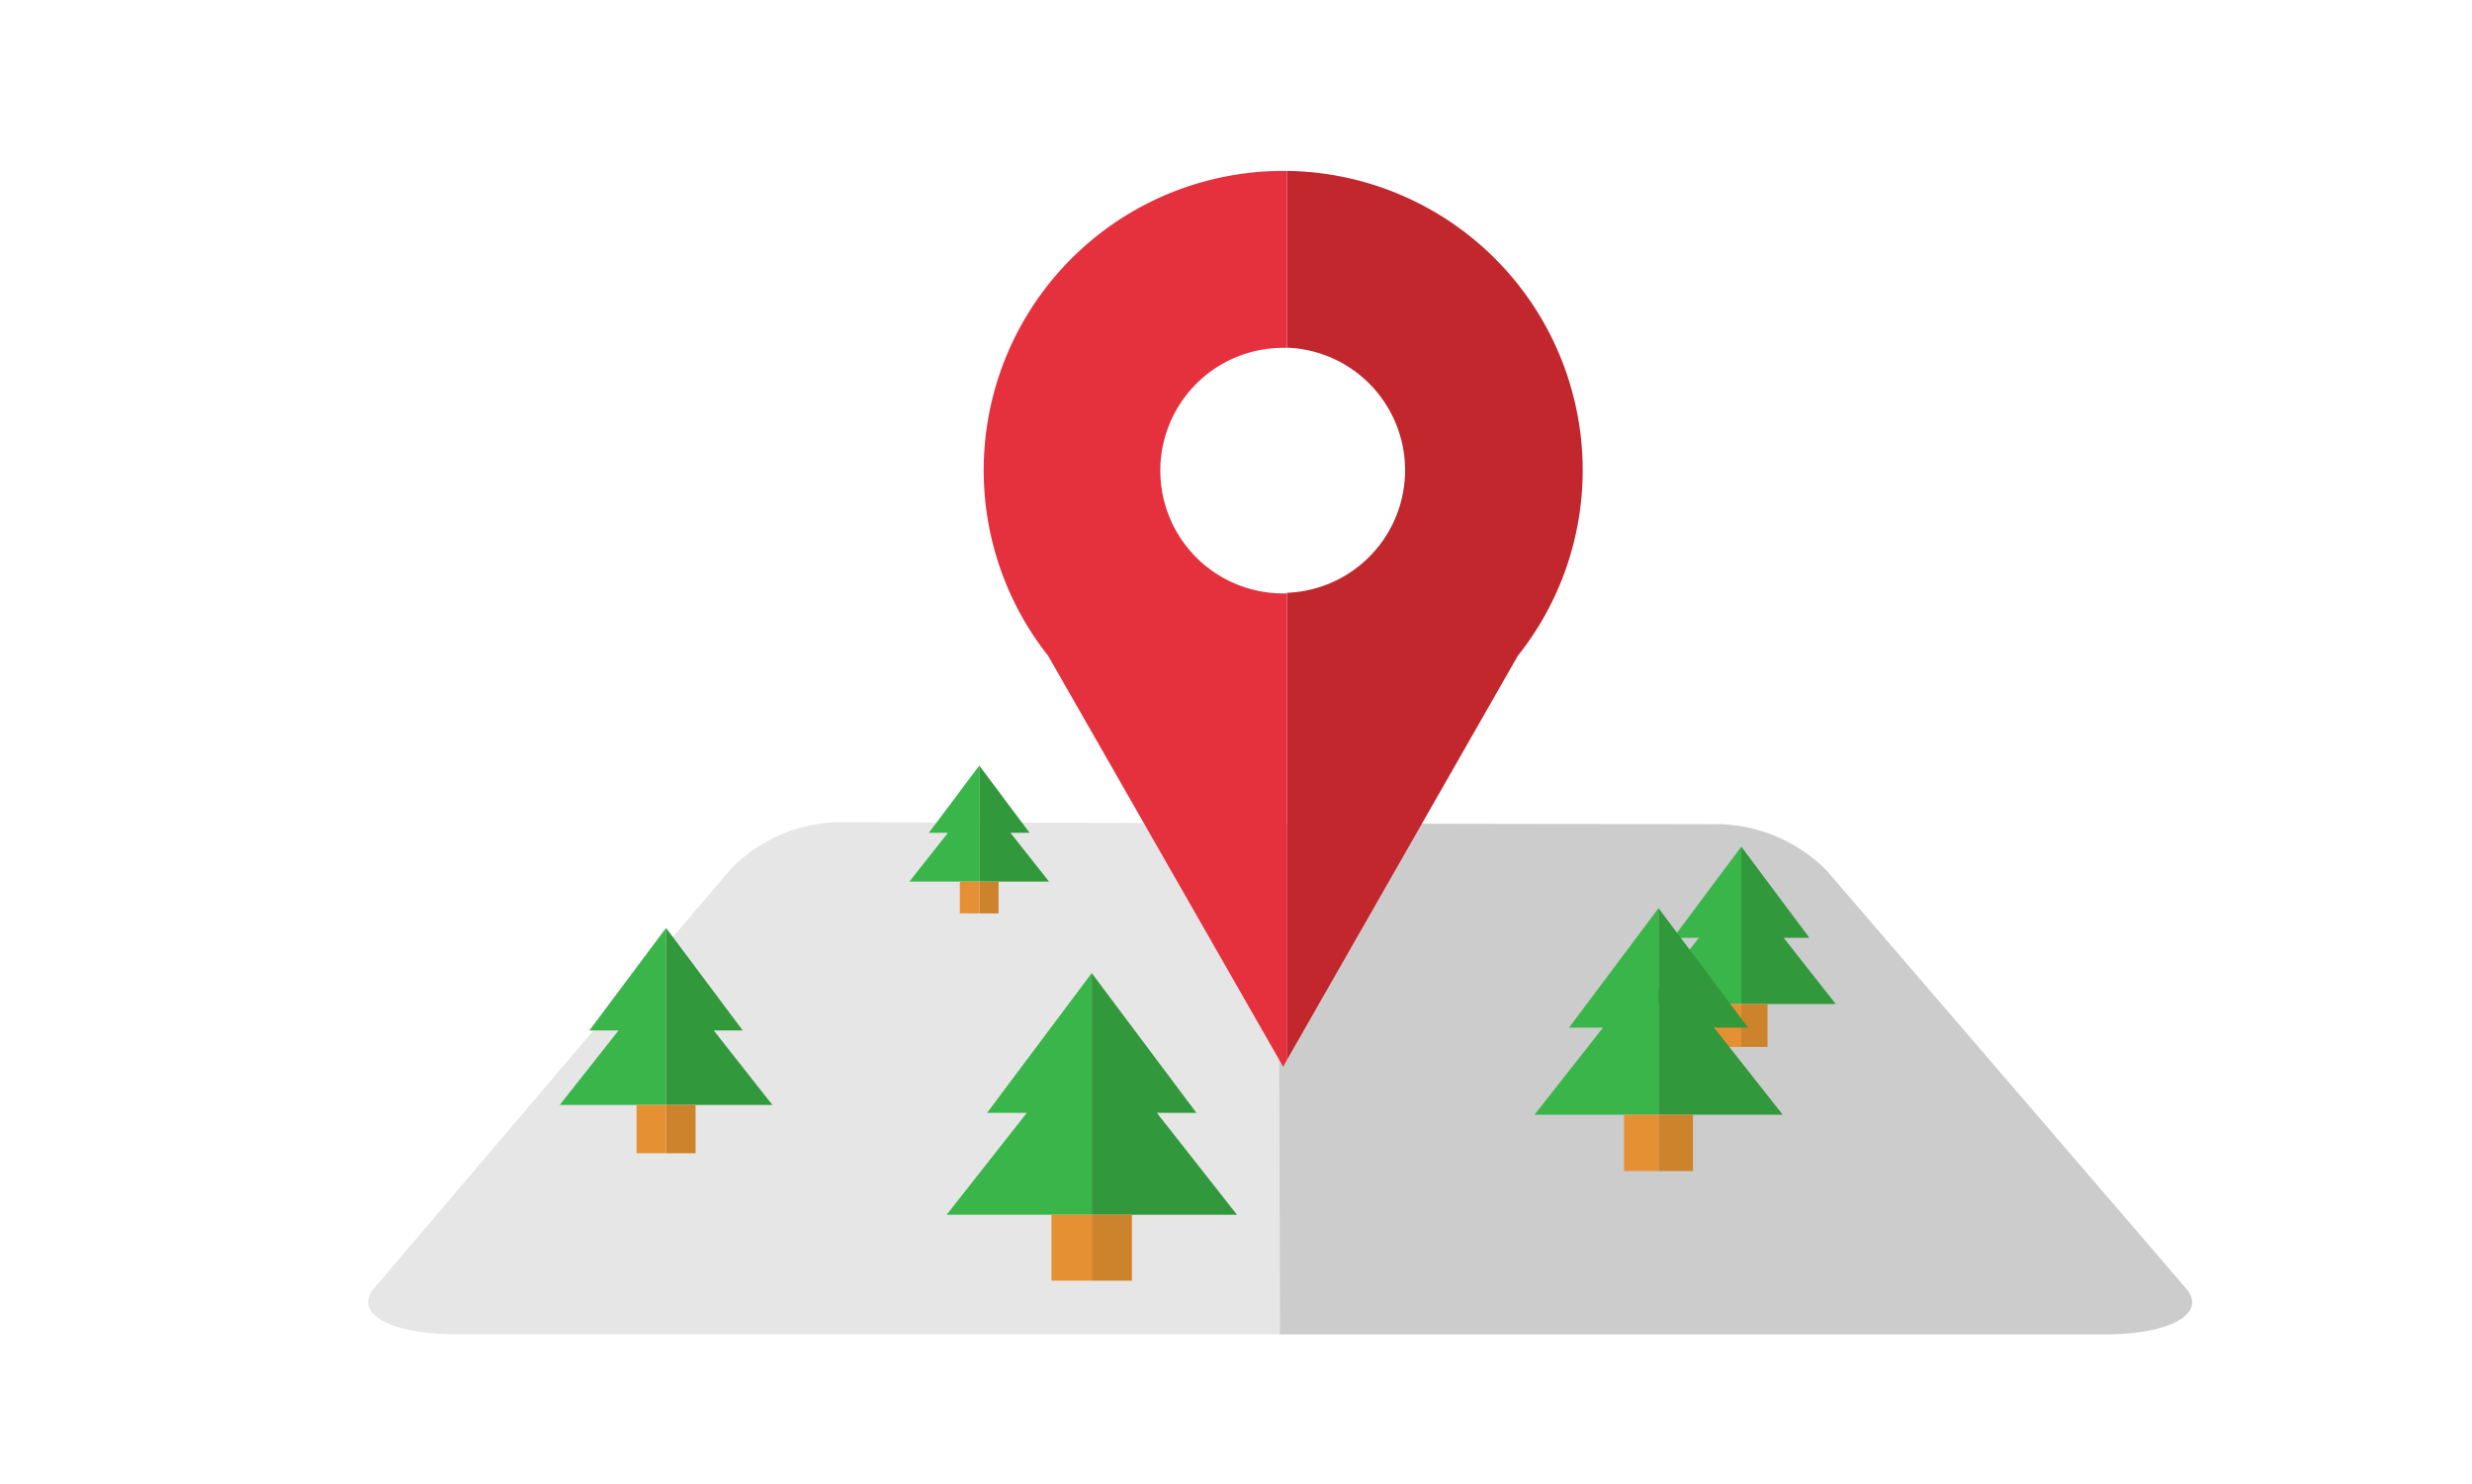 <?xml version="1.0" standalone="no"?><!DOCTYPE svg PUBLIC "-//W3C//DTD SVG 1.1//EN" "http://www.w3.org/Graphics/SVG/1.1/DTD/svg11.dtd"><svg t="1745490257887" class="icon" viewBox="0 0 1706 1024" version="1.1" xmlns="http://www.w3.org/2000/svg" p-id="3445" xmlns:xlink="http://www.w3.org/1999/xlink" width="333.203" height="200"><path d="M576.853 567.524a106.951 106.951 0 0 0-72.135 31.858L258.389 888.946c-14.905 17.522 10.468 31.972 56.889 31.972h568.889l-1.024-352.711z" fill="#E6E6E6" p-id="3446"></path><path d="M1187.726 568.889l-305.38-0.569 1.024 352.711h568.889c45.511 0 71.339-14.336 56.32-31.858l-248.036-288.427a108.43 108.43 0 0 0-72.818-31.858z" fill="#CCCCCC" p-id="3447"></path><path d="M1466.254 901.803H297.188a87.04 87.04 0 0 1-44.715-9.216c-8.192 16.27 13.995 29.013 53.703 29.013h1151.204c39.595 0 61.895-12.629 53.589-29.013a87.268 87.268 0 0 1-44.715 9.216z" fill="" p-id="3448"></path><path d="M876.089 852.537l22.869-0.114 10.809-26.055-131.3 26.283 22.869-0.114-107.975 19.115h67.584l-35.271 12.288H781.312l31.63-12.402h67.584L876.089 852.537zM1249.394 779.492l19.456-0.114 9.216-22.187-111.844 22.414 19.342-0.114-91.932 16.27h57.572l-30.037 10.468h47.332l27.079-10.468h57.572l-3.755-16.27z" fill="" p-id="3449"></path><path d="M1092.267 324.608a206.62 206.62 0 0 0-204.117-206.62v121.97a84.651 84.651 0 0 1 0 169.188V731.591l159.289-278.869A205.824 205.824 0 0 0 1092.267 324.608z" fill="#C1272D" p-id="3450"></path><path d="M885.532 409.6a84.764 84.764 0 1 1 0-169.529h2.617V117.988h-2.617a206.62 206.62 0 0 0-162.133 334.734l162.133 283.534 2.617-4.551V409.6z" fill="#E5303E" p-id="3451"></path><path d="M753.436 671.63l-72.249 96.484h27.42l-55.296 70.315h100.124V671.63z" fill="#39B54A" p-id="3452"></path><path d="M798.379 768.114h27.307l-72.249-96.484v166.798h100.238l-55.296-70.315z" fill="#31993B" p-id="3453"></path><path d="M753.436 838.428h27.762v45.511h-27.762z" fill="#CC832B" p-id="3454"></path><path d="M725.675 838.428h27.762v45.511h-27.762z" fill="#E59033" p-id="3455"></path><path d="M734.777 615.31h10.923l5.234-12.516-63.147 12.629 11.036-0.114-51.883 9.216h32.427l-16.953 5.916H689.152l15.246-6.03h32.427l-2.048-9.102zM1281.593 702.123h14.791l7.054-16.953-85.447 17.067h14.905l-70.315 12.402h44.032l-22.983 7.964h36.181l20.594-8.078h44.032l-2.844-12.402z" fill="" p-id="3456"></path><path d="M675.84 528.384l-34.816 46.421h13.198l-26.624 33.678h48.242v-80.1z" fill="#39B54A" p-id="3457"></path><path d="M697.344 574.805h13.198l-34.702-46.421v80.1h48.128l-26.624-33.678z" fill="#31993B" p-id="3458"></path><path d="M675.84 608.597h13.312v21.845H675.84z" fill="#CC832B" p-id="3459"></path><path d="M662.414 608.597h13.312v21.845h-13.312z" fill="#E59033" p-id="3460"></path><path d="M1201.721 584.363l-46.99 62.919h17.749l-35.954 45.739H1201.721v-108.658z" fill="#39B54A" p-id="3461"></path><path d="M1230.962 647.282h17.749l-46.99-62.919v108.658H1266.916l-35.954-45.739z" fill="#31993B" p-id="3462"></path><path d="M1201.721 693.02h18.091v29.582h-18.091z" fill="#CC832B" p-id="3463"></path><path d="M1183.63 693.02h18.091v29.582h-18.091z" fill="#E59033" p-id="3464"></path><path d="M1144.604 626.802l-61.781 82.489h23.438l-47.218 60.075h85.561V626.802z" fill="#39B54A" p-id="3465"></path><path d="M1182.948 709.291h23.438l-61.781-82.489v142.564h85.675l-47.332-60.075z" fill="#31993B" p-id="3466"></path><path d="M1144.604 769.365h23.78v38.912h-23.78z" fill="#CC832B" p-id="3467"></path><path d="M1120.825 769.365h23.78v38.912h-23.78z" fill="#E59033" p-id="3468"></path><path d="M549.205 770.162h16.612l7.964-19.001-95.687 19.115h16.612l-78.507 13.881 49.152-0.114-25.714 8.988h40.505l23.097-8.988h49.266l-3.3-13.881z" fill="" p-id="3469"></path><path d="M459.662 640.455l-52.907 70.77h20.139l-40.619 51.428h73.387V640.455z" fill="#39B54A" p-id="3470"></path><path d="M492.544 711.225h20.025l-52.907-70.77v122.197h73.387l-40.505-51.428z" fill="#31993B" p-id="3471"></path><path d="M459.662 762.652h20.366v33.337H459.662z" fill="#CC832B" p-id="3472"></path><path d="M439.296 762.652h20.366v33.337h-20.366z" fill="#E59033" p-id="3473"></path></svg>
